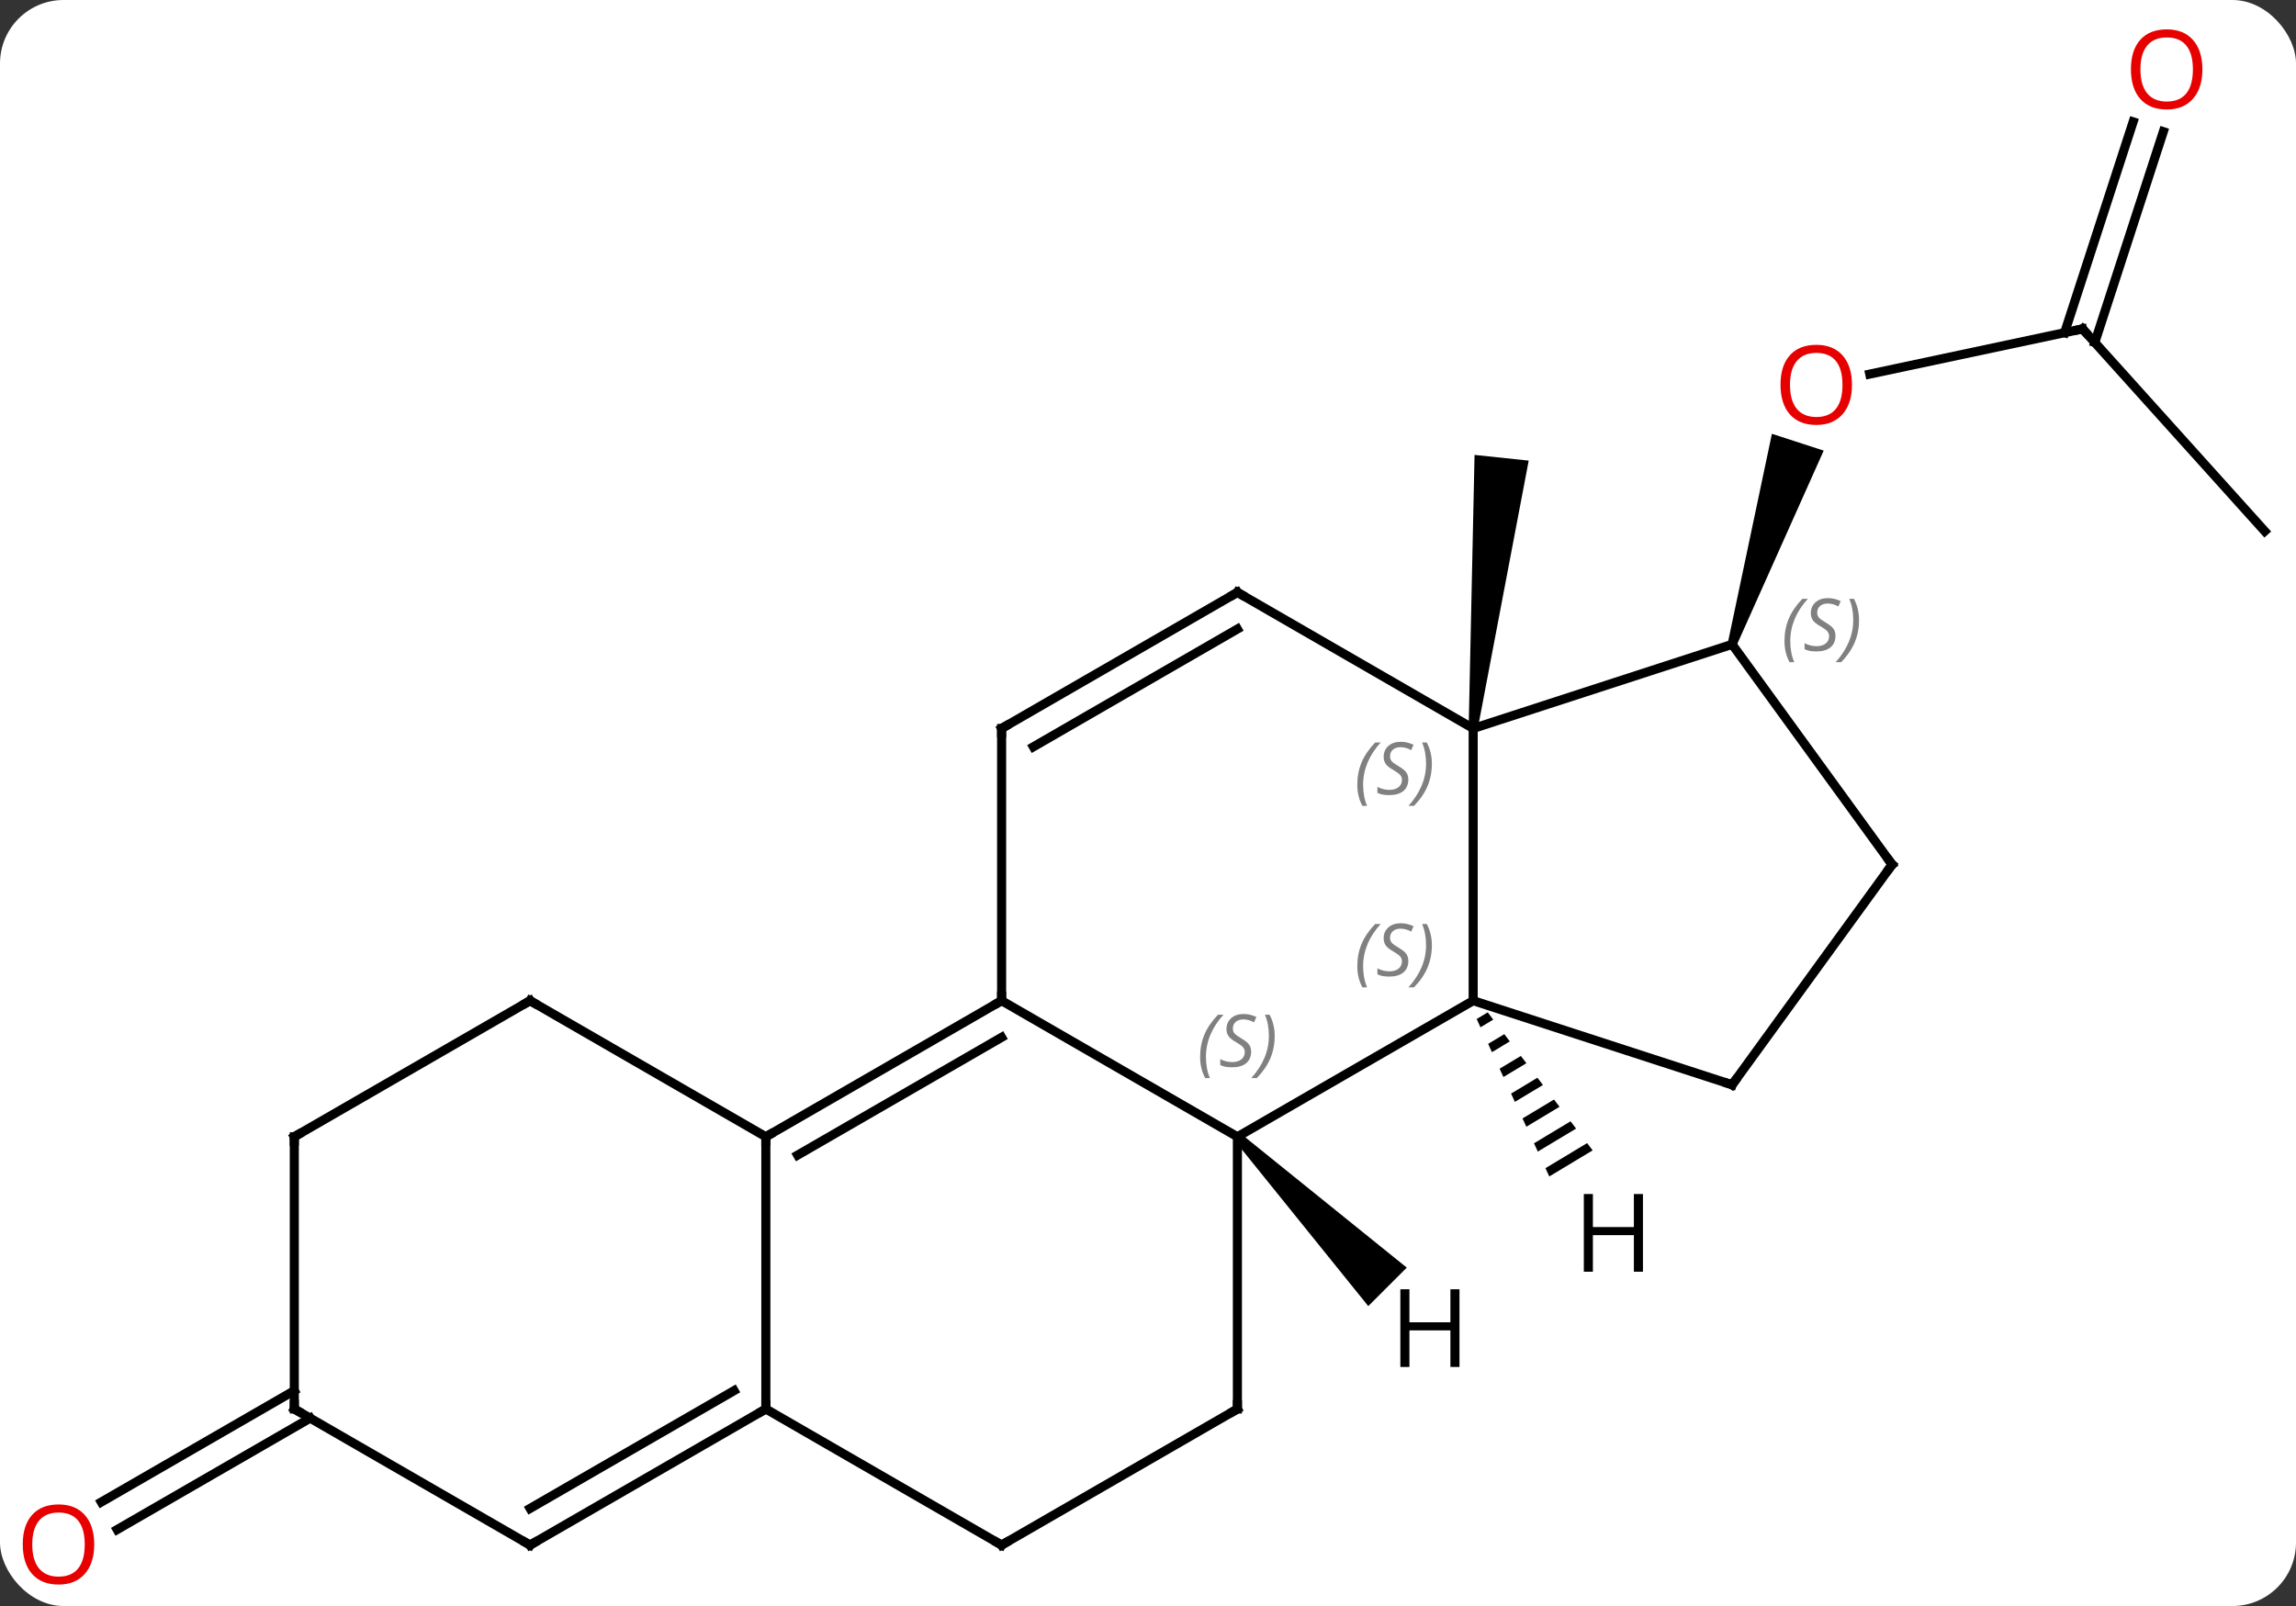 <svg width="253" viewBox="0 0 253 177" style="fill-opacity:1; color-rendering:auto; color-interpolation:auto; text-rendering:auto; stroke:black; stroke-linecap:square; stroke-miterlimit:10; shape-rendering:auto; stroke-opacity:1; fill:black; stroke-dasharray:none; font-weight:normal; stroke-width:1; font-family:'Open Sans'; font-style:normal; stroke-linejoin:miter; font-size:12; stroke-dashoffset:0; image-rendering:auto;" height="177" class="cas-substance-image" xmlns:xlink="http://www.w3.org/1999/xlink" xmlns="http://www.w3.org/2000/svg"><rect x="0" y="0" width="253" height="177" fill="#333333" stroke="none"/><svg class="cas-substance-single-component"><rect y="0" x="0" width="253" stroke="none" ry="7" rx="7" height="177" fill="white" class="cas-substance-group"/><svg y="0" x="0" width="253" viewBox="0 0 253 177" style="fill:black;" height="177" class="cas-substance-single-component-image"><svg><g><g transform="translate(128,89)" style="text-rendering:geometricPrecision; color-rendering:optimizeQuality; color-interpolation:linearRGB; stroke-linecap:butt; image-rendering:optimizeQuality;"><path style="stroke:none;" d="M34.829 -8.663 L33.835 -8.767 L34.483 -38.864 L40.451 -38.236 Z"/><line y2="-52.755" y1="-47.771" x2="101.478" x1="78.029" style="fill:none;"/><path style="stroke:none;" d="M63.34 -17.831 L62.389 -18.14 L67.25 -41.191 L72.957 -39.337 Z"/><line y2="-30.459" y1="-52.755" x2="121.554" x1="101.478" style="fill:none;"/><line y2="-74.49" y1="-51.253" x2="110.38" x1="102.83" style="fill:none;"/><line y2="-75.572" y1="-52.335" x2="107.052" x1="99.501" style="fill:none;"/><line y2="67.295" y1="79.575" x2="-93.821" x1="-115.091" style="fill:none;"/><line y2="64.264" y1="76.544" x2="-95.571" x1="-116.841" style="fill:none;"/><line y2="-8.715" y1="21.285" x2="34.332" x1="34.332" style="fill:none;"/><line y2="36.285" y1="21.285" x2="8.352" x1="34.332" style="fill:none;"/><line y2="30.555" y1="21.285" x2="62.865" x1="34.332" style="fill:none;"/><line y2="-17.985" y1="-8.715" x2="62.865" x1="34.332" style="fill:none;"/><line y2="-23.715" y1="-8.715" x2="8.352" x1="34.332" style="fill:none;"/><line y2="21.285" y1="36.285" x2="-17.631" x1="8.352" style="fill:none;"/><line y2="66.285" y1="36.285" x2="8.352" x1="8.352" style="fill:none;"/><line y2="6.285" y1="30.555" x2="80.496" x1="62.865" style="fill:none;"/><line y2="6.285" y1="-17.985" x2="80.496" x1="62.865" style="fill:none;"/><line y2="-8.715" y1="-23.715" x2="-17.631" x1="8.352" style="fill:none;"/><line y2="-6.694" y1="-19.674" x2="-14.131" x1="8.352" style="fill:none;"/><line y2="-8.715" y1="21.285" x2="-17.631" x1="-17.631" style="fill:none;"/><line y2="36.285" y1="21.285" x2="-43.611" x1="-17.631" style="fill:none;"/><line y2="38.306" y1="25.326" x2="-40.111" x1="-17.631" style="fill:none;"/><line y2="81.285" y1="66.285" x2="-17.631" x1="8.352" style="fill:none;"/><line y2="66.285" y1="36.285" x2="-43.611" x1="-43.611" style="fill:none;"/><line y2="21.285" y1="36.285" x2="-69.591" x1="-43.611" style="fill:none;"/><line y2="66.285" y1="81.285" x2="-43.611" x1="-17.631" style="fill:none;"/><line y2="81.285" y1="66.285" x2="-69.591" x1="-43.611" style="fill:none;"/><line y2="77.244" y1="64.264" x2="-69.591" x1="-47.111" style="fill:none;"/><line y2="36.285" y1="21.285" x2="-95.571" x1="-69.591" style="fill:none;"/><line y2="66.285" y1="81.285" x2="-95.571" x1="-69.591" style="fill:none;"/><line y2="66.285" y1="36.285" x2="-95.571" x1="-95.571" style="fill:none;"/><path style="stroke:none;" d="M35.935 22.572 L34.716 23.305 L35.138 24.219 L36.543 23.373 L35.935 22.572 ZM37.761 24.974 L35.98 26.045 L36.401 26.959 L38.369 25.775 L38.369 25.775 L37.761 24.974 ZM39.586 27.376 L37.243 28.785 L37.243 28.785 L37.664 29.698 L40.195 28.177 L40.195 28.177 L39.586 27.376 ZM41.412 29.778 L38.507 31.525 L38.507 31.525 L38.928 32.438 L38.928 32.438 L42.02 30.578 L42.02 30.578 L41.412 29.778 ZM43.237 32.179 L39.77 34.265 L40.191 35.178 L43.846 32.98 L43.846 32.98 L43.237 32.179 ZM45.063 34.581 L41.034 37.005 L41.034 37.005 L41.455 37.918 L41.455 37.918 L45.671 35.382 L45.671 35.382 L45.063 34.581 ZM46.888 36.983 L42.297 39.745 L42.297 39.745 L42.718 40.658 L42.718 40.658 L47.497 37.784 L47.497 37.784 L46.888 36.983 Z"/><path style="stroke:none;" d="M7.998 36.639 L8.706 35.931 L27.014 50.705 L22.772 54.947 Z"/></g><g transform="translate(128,89)" style="fill:rgb(230,0,0); text-rendering:geometricPrecision; color-rendering:optimizeQuality; image-rendering:optimizeQuality; font-family:'Open Sans'; stroke:rgb(230,0,0); color-interpolation:linearRGB;"><path style="stroke:none;" d="M76.073 -46.588 Q76.073 -44.526 75.033 -43.346 Q73.994 -42.166 72.151 -42.166 Q70.26 -42.166 69.229 -43.331 Q68.198 -44.495 68.198 -46.604 Q68.198 -48.698 69.229 -49.846 Q70.26 -50.995 72.151 -50.995 Q74.01 -50.995 75.041 -49.823 Q76.073 -48.651 76.073 -46.588 ZM69.244 -46.588 Q69.244 -44.854 69.987 -43.948 Q70.729 -43.041 72.151 -43.041 Q73.573 -43.041 74.299 -43.94 Q75.026 -44.838 75.026 -46.588 Q75.026 -48.323 74.299 -49.213 Q73.573 -50.104 72.151 -50.104 Q70.729 -50.104 69.987 -49.206 Q69.244 -48.307 69.244 -46.588 Z"/></g><g transform="translate(128,89)" style="stroke-linecap:butt; text-rendering:geometricPrecision; color-rendering:optimizeQuality; image-rendering:optimizeQuality; font-family:'Open Sans'; color-interpolation:linearRGB; stroke-miterlimit:5;"><path style="fill:none;" d="M100.989 -52.651 L101.478 -52.755 L101.813 -52.383"/><path style="fill:rgb(230,0,0); stroke:none;" d="M114.686 -81.355 Q114.686 -79.293 113.646 -78.113 Q112.607 -76.933 110.764 -76.933 Q108.873 -76.933 107.842 -78.097 Q106.811 -79.262 106.811 -81.371 Q106.811 -83.465 107.842 -84.613 Q108.873 -85.762 110.764 -85.762 Q112.623 -85.762 113.654 -84.59 Q114.686 -83.418 114.686 -81.355 ZM107.857 -81.355 Q107.857 -79.621 108.6 -78.715 Q109.342 -77.808 110.764 -77.808 Q112.186 -77.808 112.912 -78.707 Q113.639 -79.605 113.639 -81.355 Q113.639 -83.09 112.912 -83.98 Q112.186 -84.871 110.764 -84.871 Q109.342 -84.871 108.6 -83.972 Q107.857 -83.074 107.857 -81.355 Z"/><path style="fill:rgb(230,0,0); stroke:none;" d="M-117.617 81.215 Q-117.617 83.277 -118.656 84.457 Q-119.695 85.637 -121.538 85.637 Q-123.429 85.637 -124.46 84.472 Q-125.492 83.308 -125.492 81.199 Q-125.492 79.105 -124.46 77.957 Q-123.429 76.808 -121.538 76.808 Q-119.679 76.808 -118.648 77.98 Q-117.617 79.152 -117.617 81.215 ZM-124.445 81.215 Q-124.445 82.949 -123.702 83.855 Q-122.96 84.762 -121.538 84.762 Q-120.117 84.762 -119.39 83.863 Q-118.663 82.965 -118.663 81.215 Q-118.663 79.48 -119.39 78.59 Q-120.117 77.699 -121.538 77.699 Q-122.96 77.699 -123.702 78.597 Q-124.445 79.496 -124.445 81.215 Z"/></g><g transform="translate(128,89)" style="stroke-linecap:butt; font-size:8.4px; fill:gray; text-rendering:geometricPrecision; image-rendering:optimizeQuality; color-rendering:optimizeQuality; font-family:'Open Sans'; font-style:italic; stroke:gray; color-interpolation:linearRGB; stroke-miterlimit:5;"><path style="stroke:none;" d="M21.563 17.488 Q21.563 16.16 22.032 15.035 Q22.501 13.91 23.532 12.832 L24.141 12.832 Q23.173 13.894 22.688 15.066 Q22.204 16.238 22.204 17.473 Q22.204 18.801 22.641 19.816 L22.126 19.816 Q21.563 18.785 21.563 17.488 ZM27.186 16.894 Q27.186 17.723 26.639 18.176 Q26.092 18.629 25.092 18.629 Q24.686 18.629 24.373 18.574 Q24.061 18.519 23.779 18.379 L23.779 17.723 Q24.404 18.051 25.108 18.051 Q25.733 18.051 26.108 17.754 Q26.483 17.457 26.483 16.941 Q26.483 16.629 26.279 16.402 Q26.076 16.176 25.514 15.848 Q24.92 15.519 24.694 15.191 Q24.467 14.863 24.467 14.41 Q24.467 13.676 24.983 13.215 Q25.498 12.754 26.342 12.754 Q26.717 12.754 27.053 12.832 Q27.389 12.91 27.764 13.082 L27.498 13.676 Q27.248 13.519 26.928 13.434 Q26.608 13.348 26.342 13.348 Q25.811 13.348 25.49 13.621 Q25.17 13.894 25.17 14.363 Q25.17 14.566 25.24 14.715 Q25.311 14.863 25.451 14.996 Q25.592 15.129 26.014 15.379 Q26.576 15.723 26.779 15.918 Q26.983 16.113 27.084 16.348 Q27.186 16.582 27.186 16.894 ZM29.78 15.176 Q29.78 16.504 29.304 17.637 Q28.827 18.769 27.811 19.816 L27.202 19.816 Q29.14 17.66 29.14 15.176 Q29.14 13.848 28.702 12.832 L29.218 12.832 Q29.78 13.894 29.78 15.176 Z"/><path style="stroke:none;" d="M21.563 -2.512 Q21.563 -3.84 22.032 -4.965 Q22.501 -6.09 23.532 -7.168 L24.141 -7.168 Q23.173 -6.106 22.688 -4.934 Q22.204 -3.762 22.204 -2.528 Q22.204 -1.199 22.641 -0.184 L22.126 -0.184 Q21.563 -1.215 21.563 -2.512 ZM27.186 -3.106 Q27.186 -2.278 26.639 -1.824 Q26.092 -1.371 25.092 -1.371 Q24.686 -1.371 24.373 -1.426 Q24.061 -1.481 23.779 -1.621 L23.779 -2.278 Q24.404 -1.949 25.108 -1.949 Q25.733 -1.949 26.108 -2.246 Q26.483 -2.543 26.483 -3.059 Q26.483 -3.371 26.279 -3.598 Q26.076 -3.824 25.514 -4.153 Q24.92 -4.481 24.694 -4.809 Q24.467 -5.137 24.467 -5.59 Q24.467 -6.324 24.983 -6.785 Q25.498 -7.246 26.342 -7.246 Q26.717 -7.246 27.053 -7.168 Q27.389 -7.09 27.764 -6.918 L27.498 -6.324 Q27.248 -6.481 26.928 -6.567 Q26.608 -6.653 26.342 -6.653 Q25.811 -6.653 25.49 -6.379 Q25.17 -6.106 25.17 -5.637 Q25.17 -5.434 25.24 -5.285 Q25.311 -5.137 25.451 -5.004 Q25.592 -4.871 26.014 -4.621 Q26.576 -4.278 26.779 -4.082 Q26.983 -3.887 27.084 -3.653 Q27.186 -3.418 27.186 -3.106 ZM29.78 -4.824 Q29.78 -3.496 29.304 -2.364 Q28.827 -1.231 27.811 -0.184 L27.202 -0.184 Q29.14 -2.34 29.14 -4.824 Q29.14 -6.153 28.702 -7.168 L29.218 -7.168 Q29.78 -6.106 29.78 -4.824 Z"/><path style="stroke:none;" d="M4.243 27.488 Q4.243 26.16 4.712 25.035 Q5.181 23.91 6.212 22.832 L6.821 22.832 Q5.853 23.894 5.368 25.066 Q4.884 26.238 4.884 27.473 Q4.884 28.801 5.321 29.816 L4.806 29.816 Q4.243 28.785 4.243 27.488 ZM9.866 26.894 Q9.866 27.723 9.319 28.176 Q8.772 28.629 7.772 28.629 Q7.366 28.629 7.053 28.574 Q6.741 28.519 6.46 28.379 L6.46 27.723 Q7.085 28.051 7.788 28.051 Q8.413 28.051 8.788 27.754 Q9.163 27.457 9.163 26.941 Q9.163 26.629 8.96 26.402 Q8.756 26.176 8.194 25.848 Q7.6 25.519 7.374 25.191 Q7.147 24.863 7.147 24.41 Q7.147 23.676 7.663 23.215 Q8.178 22.754 9.022 22.754 Q9.397 22.754 9.733 22.832 Q10.069 22.91 10.444 23.082 L10.178 23.676 Q9.928 23.519 9.608 23.433 Q9.288 23.348 9.022 23.348 Q8.491 23.348 8.171 23.621 Q7.85 23.894 7.85 24.363 Q7.85 24.566 7.92 24.715 Q7.991 24.863 8.131 24.996 Q8.272 25.129 8.694 25.379 Q9.256 25.723 9.46 25.918 Q9.663 26.113 9.764 26.348 Q9.866 26.582 9.866 26.894 ZM12.46 25.176 Q12.46 26.504 11.984 27.637 Q11.507 28.769 10.492 29.816 L9.882 29.816 Q11.82 27.66 11.82 25.176 Q11.82 23.848 11.382 22.832 L11.898 22.832 Q12.46 23.894 12.46 25.176 Z"/><path style="fill:none; stroke:black;" d="M62.389 30.401 L62.865 30.555 L63.159 30.151"/><path style="stroke:none;" d="M68.633 -18.346 Q68.633 -19.674 69.102 -20.799 Q69.571 -21.924 70.602 -23.002 L71.212 -23.002 Q70.243 -21.94 69.758 -20.768 Q69.274 -19.596 69.274 -18.362 Q69.274 -17.034 69.712 -16.018 L69.196 -16.018 Q68.633 -17.049 68.633 -18.346 ZM74.256 -18.94 Q74.256 -18.112 73.709 -17.659 Q73.162 -17.205 72.162 -17.205 Q71.756 -17.205 71.443 -17.26 Q71.131 -17.315 70.85 -17.455 L70.85 -18.112 Q71.475 -17.784 72.178 -17.784 Q72.803 -17.784 73.178 -18.08 Q73.553 -18.377 73.553 -18.893 Q73.553 -19.205 73.35 -19.432 Q73.147 -19.659 72.584 -19.987 Q71.99 -20.315 71.764 -20.643 Q71.537 -20.971 71.537 -21.424 Q71.537 -22.159 72.053 -22.619 Q72.568 -23.08 73.412 -23.08 Q73.787 -23.08 74.123 -23.002 Q74.459 -22.924 74.834 -22.752 L74.568 -22.159 Q74.318 -22.315 73.998 -22.401 Q73.678 -22.487 73.412 -22.487 Q72.881 -22.487 72.561 -22.213 Q72.24 -21.94 72.24 -21.471 Q72.24 -21.268 72.311 -21.119 Q72.381 -20.971 72.522 -20.838 Q72.662 -20.705 73.084 -20.455 Q73.647 -20.112 73.85 -19.916 Q74.053 -19.721 74.154 -19.487 Q74.256 -19.252 74.256 -18.94 ZM76.85 -20.659 Q76.85 -19.33 76.374 -18.198 Q75.897 -17.065 74.882 -16.018 L74.272 -16.018 Q76.21 -18.174 76.21 -20.659 Q76.21 -21.987 75.772 -23.002 L76.288 -23.002 Q76.85 -21.94 76.85 -20.659 Z"/><path style="fill:none; stroke:black;" d="M8.785 -23.465 L8.352 -23.715 L7.919 -23.465"/><path style="fill:none; stroke:black;" d="M-18.064 21.535 L-17.631 21.285 L-17.631 20.785"/><path style="fill:none; stroke:black;" d="M8.352 65.785 L8.352 66.285 L7.919 66.535"/><path style="fill:none; stroke:black;" d="M80.202 6.689 L80.496 6.285 L80.202 5.88"/><path style="fill:none; stroke:black;" d="M-17.198 -8.965 L-17.631 -8.715 L-17.631 -8.215"/><path style="fill:none; stroke:black;" d="M-43.178 36.035 L-43.611 36.285 L-43.611 36.785"/><path style="fill:none; stroke:black;" d="M-17.198 81.035 L-17.631 81.285 L-18.064 81.035"/><path style="fill:none; stroke:black;" d="M-44.044 66.535 L-43.611 66.285 L-43.611 65.785"/><path style="fill:none; stroke:black;" d="M-69.158 21.535 L-69.591 21.285 L-70.024 21.535"/><path style="fill:none; stroke:black;" d="M-69.158 81.035 L-69.591 81.285 L-70.024 81.035"/><path style="fill:none; stroke:black;" d="M-95.138 36.035 L-95.571 36.285 L-95.571 36.785"/><path style="fill:none; stroke:black;" d="M-95.138 66.535 L-95.571 66.285 L-95.571 65.785"/></g><g transform="translate(128,89)" style="stroke-linecap:butt; text-rendering:geometricPrecision; color-rendering:optimizeQuality; image-rendering:optimizeQuality; font-family:'Open Sans'; color-interpolation:linearRGB; stroke-miterlimit:5;"><path style="stroke:none;" d="M53.04 51.157 L52.04 51.157 L52.04 47.126 L47.524 47.126 L47.524 51.157 L46.524 51.157 L46.524 42.595 L47.524 42.595 L47.524 46.235 L52.04 46.235 L52.04 42.595 L53.04 42.595 L53.04 51.157 Z"/><path style="stroke:none;" d="M32.823 61.654 L31.823 61.654 L31.823 57.623 L27.307 57.623 L27.307 61.654 L26.307 61.654 L26.307 53.092 L27.307 53.092 L27.307 56.732 L31.823 56.732 L31.823 53.092 L32.823 53.092 L32.823 61.654 Z"/></g></g></svg></svg></svg></svg>